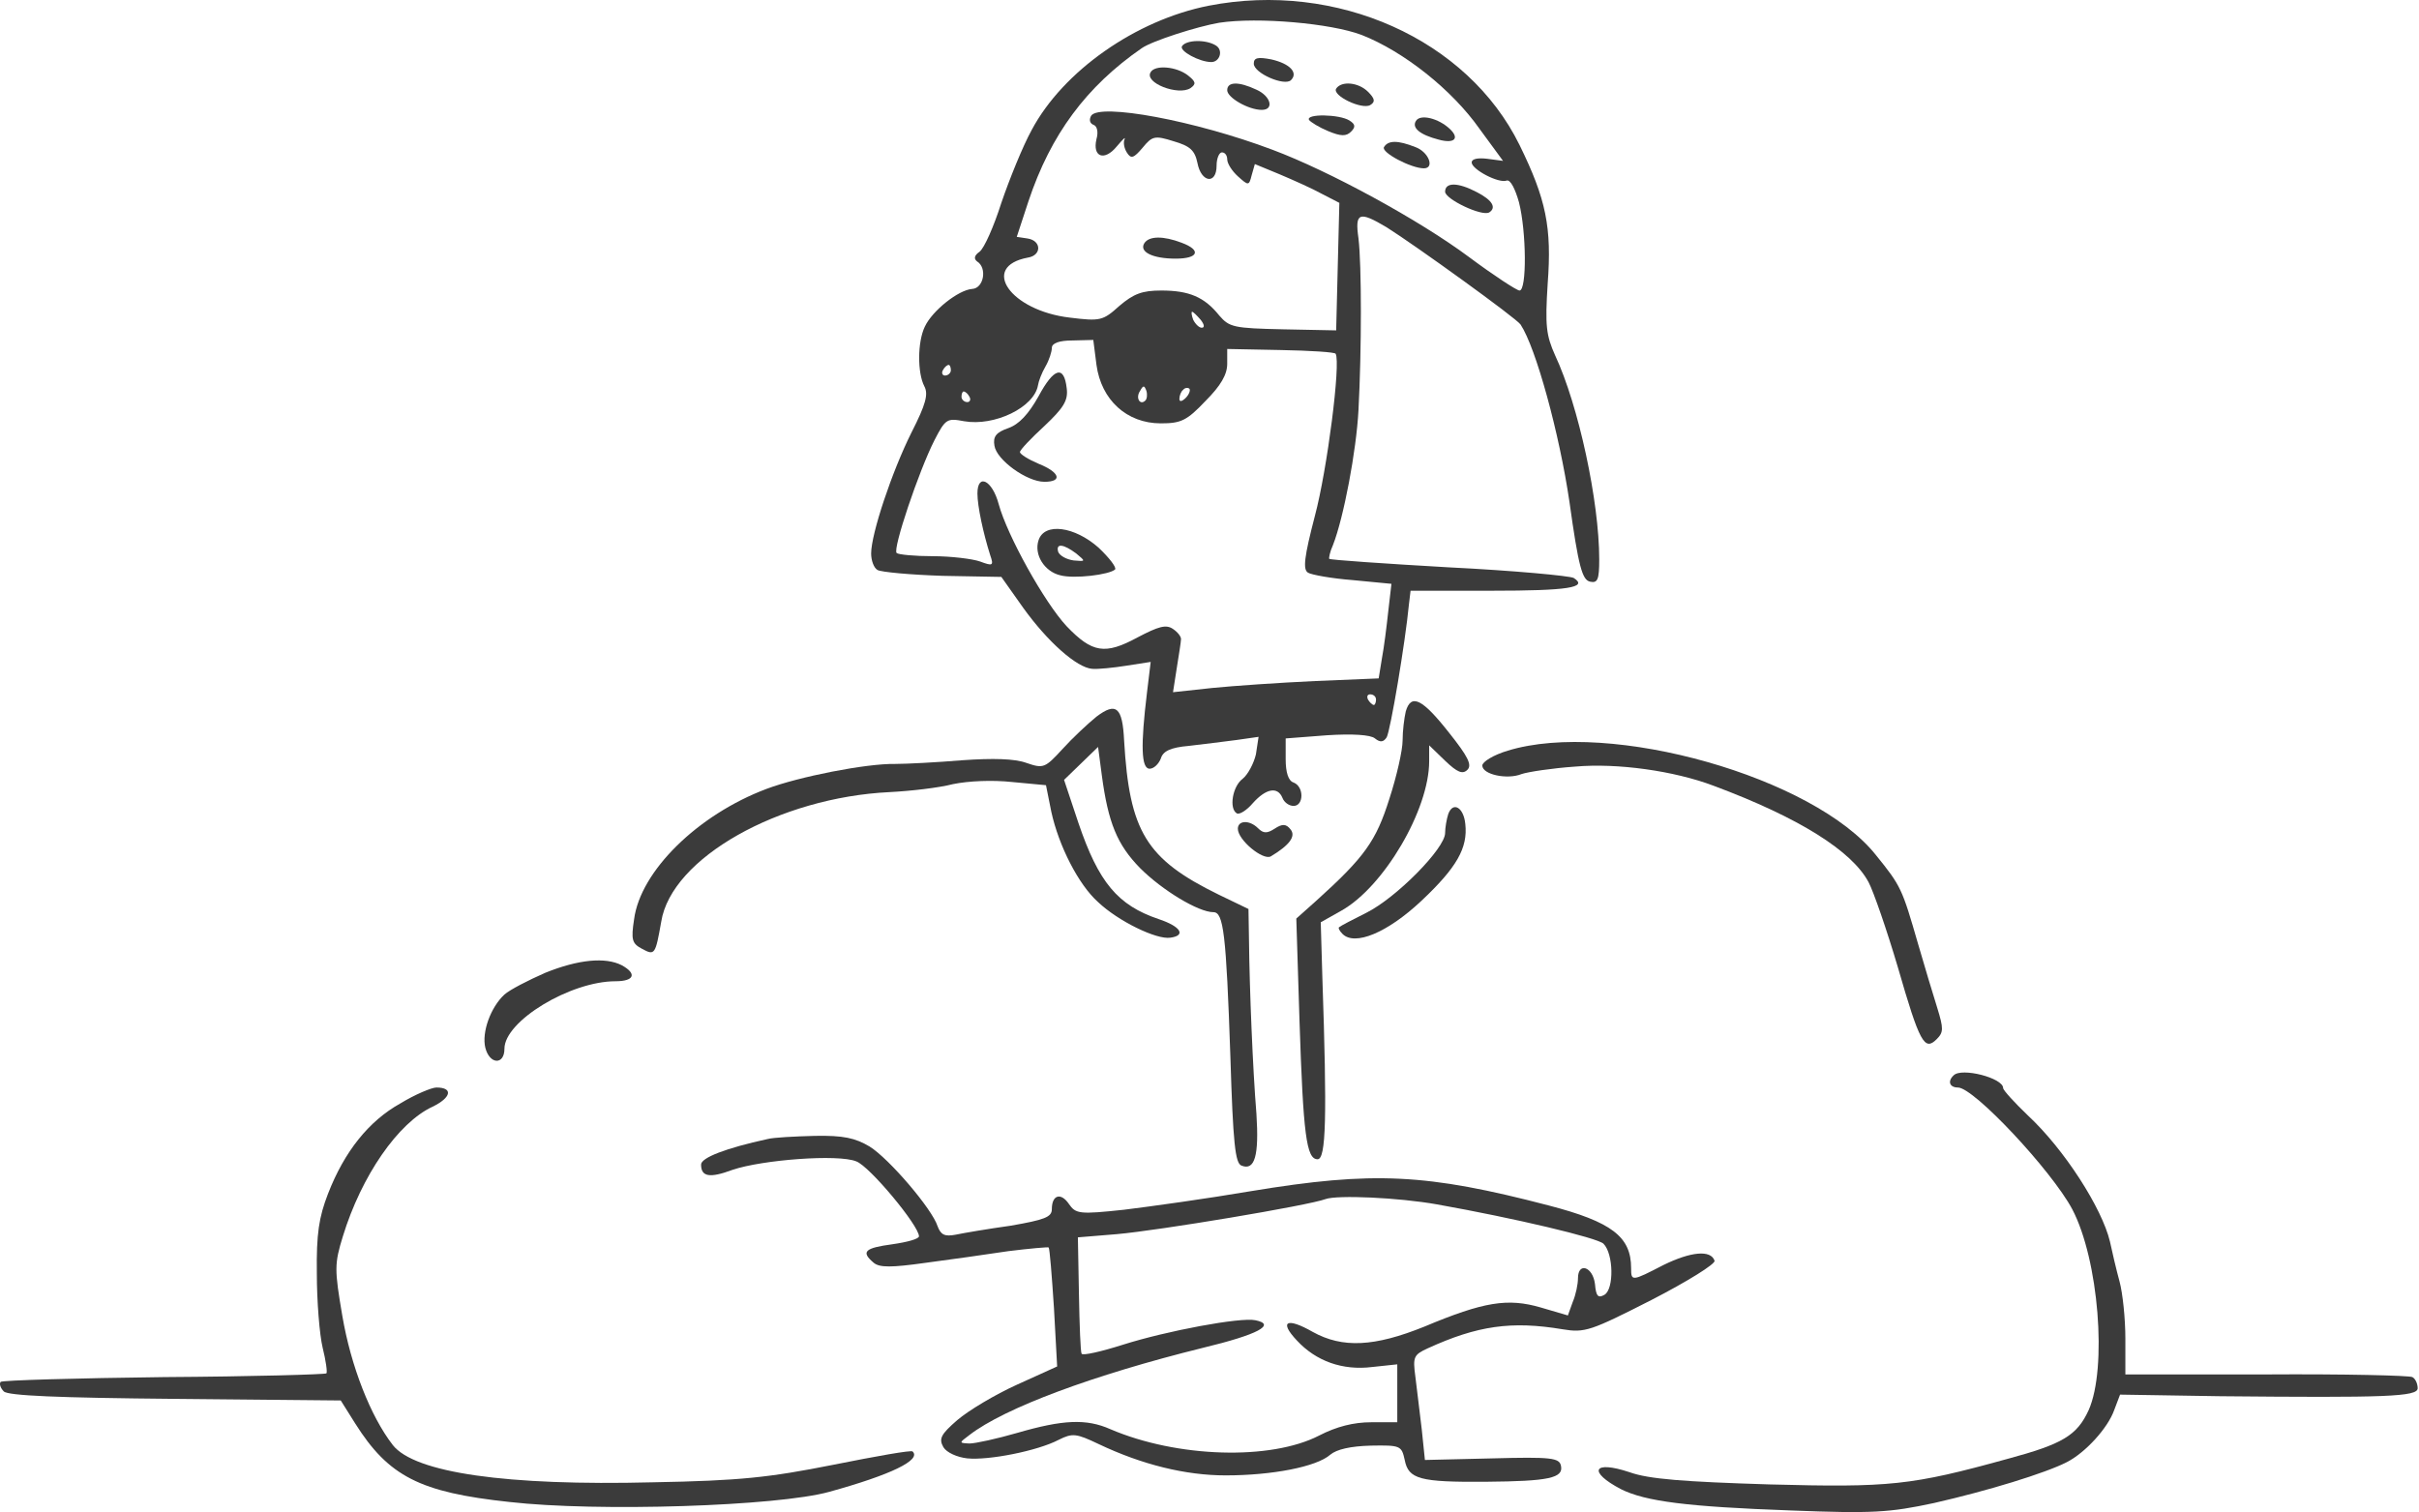 <svg width="806" height="504" viewBox="0 0 806 504" fill="none" xmlns="http://www.w3.org/2000/svg">
<path d="M402.706 1.911C378.446 6.693 354.186 23.692 343.739 43.348C340.728 48.837 336.301 59.816 333.645 67.607C331.166 75.399 327.979 82.659 326.385 83.898C324.614 85.138 324.437 86.2 325.5 87.086C329.041 89.211 327.802 96.117 323.906 96.294C319.302 96.648 310.625 103.554 308.146 108.866C305.667 114.002 305.667 124.272 307.969 128.699C309.386 131.355 308.5 134.72 303.719 144.105C297.167 157.208 290.261 177.927 290.261 184.478C290.261 186.78 291.147 189.259 292.386 189.968C293.626 190.676 303.365 191.562 314.167 191.916L333.645 192.27L340.905 202.54C349.051 213.873 358.79 222.55 363.926 222.904C365.696 223.081 371.009 222.55 375.436 221.842L383.404 220.602L382.165 230.873C380.04 248.403 380.217 256.195 383.05 256.195C384.467 256.195 386.06 254.601 386.769 252.83C387.477 250.351 389.956 249.112 396.154 248.58C400.758 248.049 407.841 247.164 411.914 246.633L419.351 245.57L418.465 251.414C417.757 254.424 415.809 258.143 414.038 259.559C410.674 262.038 409.434 269.476 412.091 271.069C412.976 271.601 415.455 270.007 417.403 267.705C421.83 262.747 425.726 262.038 427.319 265.934C427.851 267.351 429.444 268.59 431.038 268.59C434.402 268.59 434.579 262.215 431.038 260.799C429.267 260.268 428.382 257.434 428.382 253.007V246.101L442.194 245.039C450.516 244.508 456.714 244.862 458.131 246.101C459.902 247.518 460.964 247.341 462.026 245.747C463.266 243.622 468.224 214.227 469.464 201.301L469.995 196.874H496.911C522.41 196.874 529.316 195.811 524.358 192.624C523.118 191.916 504.348 190.145 482.745 189.082C461.141 187.843 443.256 186.603 442.902 186.249C442.725 186.072 443.079 183.947 444.142 181.645C447.683 172.614 451.933 150.302 452.641 136.667C453.704 116.481 453.704 88.325 452.641 79.471C451.402 70.795 452.818 70.263 462.026 75.753C471.589 81.773 505.233 106.033 506.65 108.158C511.785 115.949 519.577 144.459 522.941 167.302C525.951 188.905 527.191 193.332 529.847 193.864C532.326 194.395 532.857 193.155 532.857 186.426C532.857 167.125 525.951 135.074 518.16 118.428C515.15 111.7 514.796 108.512 515.681 94.523C517.098 75.753 515.15 66.368 506.296 48.306C488.942 13.067 445.381 -6.411 402.706 1.911ZM453.704 11.651C467.693 17.14 483.807 29.89 493.015 42.993L500.806 53.618L495.494 52.91C492.484 52.556 490.359 52.91 490.359 54.149C490.359 56.451 499.39 61.233 502.046 60.17C503.286 59.816 504.879 63.003 506.119 67.43C508.598 77.169 508.775 96.825 506.296 96.825C505.41 96.825 497.796 91.867 489.473 85.669C472.828 73.274 442.902 56.983 423.955 49.9C398.102 40.16 366.405 34.317 363.571 38.566C362.863 39.806 363.04 41.046 364.28 41.577C365.519 41.931 366.05 43.879 365.342 46.358C363.926 52.379 367.998 53.795 372.071 48.837C374.019 46.535 375.081 45.472 374.727 46.358C374.196 47.42 374.55 49.368 375.436 50.785C376.852 53.087 377.738 52.733 380.748 49.191C383.935 45.295 384.821 45.118 391.018 47.066C396.508 48.66 398.102 50.077 398.987 54.326C400.226 60.878 405.362 61.587 405.362 55.212C405.362 52.733 406.247 50.785 407.132 50.785C408.195 50.785 408.903 51.847 408.903 53.087C408.903 54.504 410.497 56.983 412.445 58.753C415.986 61.941 416.163 61.941 417.049 58.399L418.111 54.681L426.257 58.045C430.861 59.993 437.236 62.826 440.423 64.597L446.267 67.607L445.735 88.856L445.204 110.106L427.496 109.752C411.028 109.398 409.612 109.043 406.247 105.148C401.289 98.95 396.154 96.825 386.946 96.825C380.571 96.825 377.738 97.888 372.956 101.96C367.467 106.918 366.582 107.096 356.488 105.856C336.656 103.554 326.385 88.856 342.499 85.846C347.103 85.138 347.103 80.18 342.322 79.471L338.781 78.94L342.676 67.076C350.113 44.764 361.978 28.827 380.394 16.078C383.935 13.599 398.987 8.818 406.247 7.578C419.174 5.63 443.433 7.755 453.704 11.651ZM400.049 106.564C401.289 108.158 401.466 109.22 400.404 109.22C399.518 109.22 398.279 107.981 397.57 106.564C397.039 105.148 396.862 103.908 397.216 103.908C397.57 103.908 398.81 105.148 400.049 106.564ZM365.342 121.616C366.936 133.303 375.436 141.094 386.769 141.094C393.497 141.094 395.445 140.209 401.643 133.657C406.778 128.522 408.903 124.803 408.903 121.262V116.304L426.788 116.658C436.527 116.835 444.85 117.366 445.027 117.897C446.798 120.908 442.194 156.677 438.121 171.906C434.579 185.541 434.048 189.791 435.819 190.853C436.881 191.562 443.788 192.801 450.694 193.332L463.62 194.572L462.558 203.78C462.026 208.738 461.141 215.821 460.433 219.54L459.37 226.092L438.121 226.977C426.434 227.508 411.028 228.571 403.945 229.279L390.841 230.696L392.081 222.727C392.789 218.3 393.497 213.873 393.497 213.165C393.675 212.28 392.435 210.686 390.841 209.623C388.539 208.03 386.06 208.738 378.977 212.457C368.175 218.3 363.926 217.592 355.426 208.738C347.989 200.77 335.593 178.458 332.76 168.01C330.635 160.042 325.677 157.563 325.677 164.469C325.677 168.719 327.625 177.749 329.927 185.01C331.166 188.551 330.812 188.728 326.562 187.135C324.083 186.249 316.823 185.364 310.802 185.364C304.782 185.364 299.292 184.833 298.761 184.301C297.344 183.062 306.198 156.854 311.334 146.761C315.052 139.501 315.583 139.324 321.25 140.386C331.343 142.157 344.624 135.782 345.864 128.345C346.041 127.105 347.103 124.272 348.343 122.147C349.582 120.022 350.468 117.189 350.468 115.949C350.468 114.356 352.947 113.47 357.374 113.47L364.28 113.293L365.342 121.616ZM316.823 123.387C316.823 124.272 315.938 125.157 314.875 125.157C313.99 125.157 313.636 124.272 314.167 123.387C314.698 122.324 315.583 121.616 316.115 121.616C316.469 121.616 316.823 122.324 316.823 123.387ZM381.633 133.48C379.863 135.251 378.269 132.595 379.863 130.293C380.925 128.345 381.279 128.345 381.987 130.293C382.342 131.532 382.165 132.949 381.633 133.48ZM395.091 132.595C393.852 133.834 392.966 134.011 392.966 132.949C392.966 131.886 393.497 130.47 394.206 129.939C394.737 129.23 395.799 129.053 396.331 129.584C396.685 130.116 396.154 131.532 395.091 132.595ZM323.021 132.241C323.552 133.126 323.198 134.011 322.312 134.011C321.25 134.011 320.364 133.126 320.364 132.241C320.364 131.178 320.719 130.47 321.073 130.47C321.604 130.47 322.489 131.178 323.021 132.241ZM458.485 233.175C458.485 234.06 458.131 234.945 457.777 234.945C457.245 234.945 456.36 234.06 455.829 233.175C455.298 232.112 455.652 231.404 456.537 231.404C457.6 231.404 458.485 232.112 458.485 233.175Z" fill="#3B3B3B"/>
<path d="M393.852 15.369C392.789 16.963 399.695 20.682 403.591 20.682C406.424 20.682 407.664 16.786 405.185 15.192C401.82 13.067 395.268 13.244 393.852 15.369Z" fill="#3B3B3B"/>
<path d="M417.757 21.213C417.757 24.4 428.028 28.827 430.153 26.702C432.632 24.223 429.798 21.213 423.601 19.796C418.997 18.911 417.757 19.265 417.757 21.213Z" fill="#3B3B3B"/>
<path d="M383.404 24.047C381.102 27.588 392.612 32.015 396.685 29.359C398.633 27.943 398.456 27.234 395.8 25.109C391.904 22.099 384.821 21.568 383.404 24.047Z" fill="#3B3B3B"/>
<path d="M408.903 30.067C408.903 32.546 415.986 36.619 420.413 36.619C424.663 36.619 423.424 32.015 418.643 29.89C412.622 27.057 408.903 27.234 408.903 30.067Z" fill="#3B3B3B"/>
<path d="M445.204 29.535C443.788 31.837 453.704 36.618 456.537 35.024C458.308 33.962 458.131 32.9 455.829 30.598C452.641 27.41 446.975 26.879 445.204 29.535Z" fill="#3B3B3B"/>
<path d="M436.173 39.983C436.704 40.691 439.538 42.462 442.548 43.702C446.798 45.472 448.569 45.472 450.162 43.879C451.756 42.285 451.579 41.4 449.631 40.16C446.267 38.035 434.934 37.858 436.173 39.983Z" fill="#3B3B3B"/>
<path d="M471.766 40.337C470.349 42.639 473.182 44.941 479.38 46.535C484.515 47.952 486.463 46.181 483.099 42.994C479.38 39.452 473.182 37.858 471.766 40.337Z" fill="#3B3B3B"/>
<path d="M461.141 49.014C460.079 50.784 470.172 56.097 474.422 56.097C478.141 56.097 476.016 50.607 471.589 49.014C465.745 46.712 462.558 46.712 461.141 49.014Z" fill="#3B3B3B"/>
<path d="M481.505 63.889C481.505 66.368 493.723 72.212 496.202 70.795C498.682 69.202 497.265 66.722 492.13 64.066C485.755 60.702 481.505 60.702 481.505 63.889Z" fill="#3B3B3B"/>
<path d="M381.279 81.065C379.508 83.898 383.935 86.2 391.727 86.2C399.341 86.2 400.404 83.367 393.675 80.888C387.654 78.586 382.873 78.586 381.279 81.065Z" fill="#3B3B3B"/>
<path d="M346.041 132.063C342.676 138.083 339.489 141.448 335.947 142.687C331.875 144.104 330.812 145.521 331.343 148.531C332.052 153.312 342.145 160.572 347.989 160.572C354.186 160.572 353.124 157.385 346.041 154.552C342.676 153.135 339.843 151.364 339.843 150.656C339.843 149.948 343.562 146.052 347.989 141.979C354.364 135.958 355.957 133.479 355.426 129.407C354.541 121.615 351.176 122.501 346.041 132.063Z" fill="#3B3B3B"/>
<path d="M346.041 180.051C344.447 184.832 347.989 190.499 353.301 191.738C357.905 192.978 369.592 191.561 371.54 189.79C372.071 189.082 369.592 185.895 366.05 182.53C358.082 175.447 347.989 174.031 346.041 180.051ZM358.613 184.478C361.801 187.134 361.801 187.134 357.728 186.78C355.249 186.426 353.124 185.186 352.593 183.947C351.707 180.937 354.363 181.291 358.613 184.478Z" fill="#3B3B3B"/>
<path d="M468.401 237.071C467.87 239.373 467.339 243.623 467.339 246.811C467.339 249.998 465.391 258.675 462.912 266.289C458.485 280.278 454.766 285.591 438.475 300.288L431.923 306.132L432.986 340.13C434.225 378.202 435.288 386.348 439.007 386.348C441.84 386.348 442.194 372.536 440.6 325.61L440.069 307.371L446.975 303.475C461.141 295.507 476.193 269.831 476.193 253.717V248.404L481.505 253.54C485.578 257.435 487.349 258.144 488.942 256.55C490.536 254.956 489.119 252.123 482.922 244.331C473.891 232.821 470.172 231.051 468.401 237.071Z" fill="#3B3B3B"/>
<path d="M365.342 238.842C362.509 241.144 357.374 245.925 354.009 249.644C348.166 256.019 347.634 256.196 341.968 254.248C338.072 252.831 330.812 252.654 320.719 253.363C312.219 254.071 302.126 254.602 298.23 254.602C288.668 254.425 266.179 258.852 255.377 262.925C232.357 271.602 213.41 290.372 211.285 306.309C210.222 313.215 210.576 314.454 213.941 316.225C218.191 318.527 218.368 318.173 220.316 307.194C223.68 285.945 259.627 265.758 296.459 263.987C303.365 263.633 312.75 262.571 317.531 261.331C322.667 260.269 330.635 259.914 337.187 260.623L348.52 261.685L350.291 270.539C352.77 281.872 359.322 294.799 365.873 300.642C372.602 307.017 385.352 313.215 389.956 312.506C395.268 311.798 393.498 308.788 386.06 306.309C372.425 301.705 366.051 294.09 359.322 274.258L354.54 259.914L360.207 254.425L365.873 248.936L367.113 258.321C369.238 274.258 372.248 281.518 379.863 289.309C387.3 296.747 399.341 304.007 404.299 304.007C407.664 304.007 408.549 310.913 409.966 352.349C410.851 381.035 411.559 387.764 413.684 388.473C418.111 390.243 419.528 385.108 418.643 371.296C417.403 356.245 416.341 329.506 416.163 313.746L415.986 302.944L406.07 298.163C381.81 286.299 376.321 277.091 374.55 246.811C374.019 235.655 371.894 233.884 365.342 238.842Z" fill="#3B3B3B"/>
<path d="M502.4 250.174C497.619 251.591 493.901 253.893 493.901 255.132C493.901 258.143 502.223 259.913 507.004 257.966C509.129 257.257 517.098 256.018 524.889 255.486C538.878 254.247 557.826 256.903 570.929 261.861C599.439 272.486 617.147 283.642 622.636 294.089C624.23 297.1 628.657 309.849 632.375 322.422C639.635 347.567 641.229 350.4 645.302 346.327C647.604 344.025 647.604 342.786 645.479 335.88C644.062 331.453 641.229 321.891 639.104 314.63C633.792 296.214 633.438 295.329 625.115 285.058C604.574 259.028 536.399 239.727 502.4 250.174Z" fill="#3B3B3B"/>
<path d="M482.568 271.246C482.036 272.84 481.505 275.85 481.505 277.621C481.505 282.756 465.214 299.224 455.298 304.183C450.694 306.485 446.621 308.61 446.267 308.964C445.736 309.141 446.267 310.203 447.329 311.266C451.402 315.339 462.204 310.912 473.537 300.287C485.401 289.131 489.12 282.579 488.234 274.611C487.703 269.121 484.161 266.996 482.568 271.246Z" fill="#3B3B3B"/>
<path d="M412.445 276.205C412.445 279.924 420.768 286.83 423.424 285.413C429.621 281.694 431.923 278.684 429.976 276.382C428.559 274.611 427.319 274.434 424.663 276.205C422.184 277.799 420.945 277.799 419.174 276.028C416.341 273.195 412.445 273.372 412.445 276.205Z" fill="#3B3B3B"/>
<path d="M181.713 324.193C176.046 326.672 169.849 329.859 168.078 331.453C163.474 335.703 160.464 344.025 161.703 349.161C163.12 354.827 168.078 355.004 168.078 349.515C168.078 340.307 190.036 327.026 205.087 327.026C211.285 327.026 212.347 324.547 207.212 321.714C201.723 318.88 192.692 319.766 181.713 324.193Z" fill="#3B3B3B"/>
<path d="M650.968 358.369C648.843 360.317 649.552 362.441 652.385 362.441C657.697 362.441 683.55 390.066 690.457 402.992C699.31 419.815 702.144 455.938 695.946 469.928C692.05 478.427 687.269 481.26 668.853 486.219C636.802 495.073 629.719 495.781 589.522 494.718C561.013 493.833 549.326 492.948 542.951 490.646C530.733 486.573 528.962 490.469 540.118 496.312C548.263 500.385 562.252 502.156 596.605 503.395C624.052 504.458 629.542 504.103 644.416 500.916C662.301 496.843 681.426 491 688.686 487.281C694.883 484.094 702.321 475.948 704.446 469.928L706.393 464.792L739.684 465.324C795.109 465.855 805.557 465.501 805.557 462.667C805.557 461.251 804.849 459.48 803.786 458.949C802.901 458.417 780.943 457.886 755.09 458.063H708.164V446.199C708.164 439.47 707.279 430.97 706.216 427.075C705.154 423.179 703.737 417.158 703.029 413.794C700.373 402.638 687.8 382.982 675.582 371.65C671.155 367.4 667.436 363.327 667.436 362.619C667.436 359.254 653.624 355.713 650.968 358.369Z" fill="#3B3B3B"/>
<path d="M133.371 367.754C122.923 373.597 114.778 383.691 109.288 397.857C106.278 405.648 105.392 411.138 105.57 424.419C105.57 433.627 106.455 444.782 107.517 449.209C108.58 453.459 109.111 457.355 108.757 457.709C108.403 458.063 83.966 458.772 54.748 458.949C25.353 459.303 0.74 460.011 0.208 460.542C-0.323 461.251 0.208 462.667 1.271 463.73C2.687 465.146 19.156 465.855 58.467 466.209L113.538 466.74L118.319 474.354C129.475 492.062 139.923 497.374 169.672 500.562C199.066 503.926 259.096 501.979 276.272 497.197C296.813 491.531 307.084 486.573 304.073 483.74C303.719 483.208 291.855 485.333 277.689 488.166C256.262 492.416 246.7 493.479 217.66 494.01C168.609 495.25 138.152 490.823 130.892 481.615C123.454 472.052 116.902 455.23 114.069 438.585C111.413 423.002 111.413 421.231 114.246 412.023C120.444 391.836 132.662 374.129 144.172 368.816C150.37 365.806 151.078 362.441 145.412 362.441C143.818 362.441 138.329 364.743 133.371 367.754Z" fill="#3B3B3B"/>
<path d="M255.731 379.618C241.919 382.628 233.597 385.816 233.597 388.118C233.597 392.19 236.43 392.722 244.044 389.888C253.961 386.524 279.283 384.576 285.303 387.055C289.73 388.649 306.198 408.482 306.198 412.023C306.198 412.908 302.303 413.971 297.344 414.679C288.136 415.919 286.72 417.158 291.147 420.877C293.095 422.471 296.99 422.471 308.323 420.877C316.469 419.814 328.864 418.044 335.947 416.981C343.03 416.096 349.228 415.565 349.405 415.742C349.759 416.096 350.468 425.127 351.176 435.929L352.239 455.407L338.958 461.428C331.52 464.792 322.667 470.104 318.948 473.292C313.459 478.073 312.75 479.49 314.344 482.323C315.406 484.094 318.948 485.687 322.312 486.041C329.396 486.75 345.687 483.562 352.77 479.844C357.374 477.542 358.613 477.719 366.051 481.26C380.571 488.166 395.091 491.708 408.372 491.708C423.778 491.708 438.652 488.875 443.256 484.802C445.381 483.031 449.985 481.969 456.714 481.792C466.631 481.615 466.985 481.792 468.047 486.573C469.287 492.947 473.005 494.01 495.14 493.833C516.035 493.656 520.993 492.593 520.108 488.521C519.577 485.864 516.921 485.51 497.265 486.041L474.776 486.573L473.714 476.302C473.005 470.636 472.12 462.844 471.589 458.772C470.703 452.22 471.058 451.511 475.662 449.386C492.307 441.772 503.64 440.178 520.639 443.012C528.076 444.251 530.024 443.543 550.211 433.272C562.252 427.075 571.638 421.231 571.283 420.169C570.044 416.45 563.315 417.158 554.284 421.585C543.659 427.075 543.482 427.075 543.482 422.648C543.482 412.2 537.107 407.242 516.035 401.753C475.307 391.128 457.6 390.243 416.872 396.971C402.351 399.451 383.227 402.107 374.55 403.169C359.676 404.763 358.436 404.586 356.134 401.221C353.478 397.326 350.468 398.211 350.468 402.992C350.468 405.648 347.989 406.534 336.833 408.482C329.218 409.544 320.896 410.961 318.417 411.492C314.698 412.2 313.459 411.492 312.396 408.659C310.625 402.992 296.282 386.17 289.73 382.097C284.949 379.264 281.053 378.378 271.491 378.555C264.762 378.732 257.679 379.087 255.731 379.618ZM478.849 401.398C504.702 406.002 532.326 412.554 534.274 414.502C537.639 417.867 537.816 429.554 534.628 431.502C532.503 432.741 531.795 432.033 531.441 427.96C530.733 422.116 525.774 420.523 525.774 426.012C525.774 427.96 525.066 431.502 524.004 433.981L522.41 438.408L513.379 435.751C502.4 432.564 494.432 433.804 474.599 442.126C457.954 448.855 447.329 449.386 437.413 443.897C428.736 438.939 426.08 440.355 432.1 446.73C438.475 453.636 447.329 456.824 457.245 455.584L465.568 454.699V464.261V474H456.891C451.048 474 445.381 475.417 439.538 478.427C423.424 486.75 392.258 485.864 369.946 476.302C361.978 472.761 354.186 473.115 338.958 477.542C332.229 479.49 324.969 481.083 323.021 481.083C319.479 480.906 319.479 480.906 323.021 478.25C334.708 469.219 364.28 458.24 400.758 449.209C419.174 444.782 425.372 441.418 418.288 440.001C413.33 438.939 388.716 443.543 374.196 448.147C366.936 450.449 360.738 451.866 360.384 451.157C360.03 450.626 359.676 441.595 359.499 431.325L359.145 412.377L372.071 411.315C386.237 410.075 435.996 401.753 441.663 399.628C445.558 398.211 465.922 399.096 478.849 401.398Z" fill="#3B3B3B"/>
</svg>
